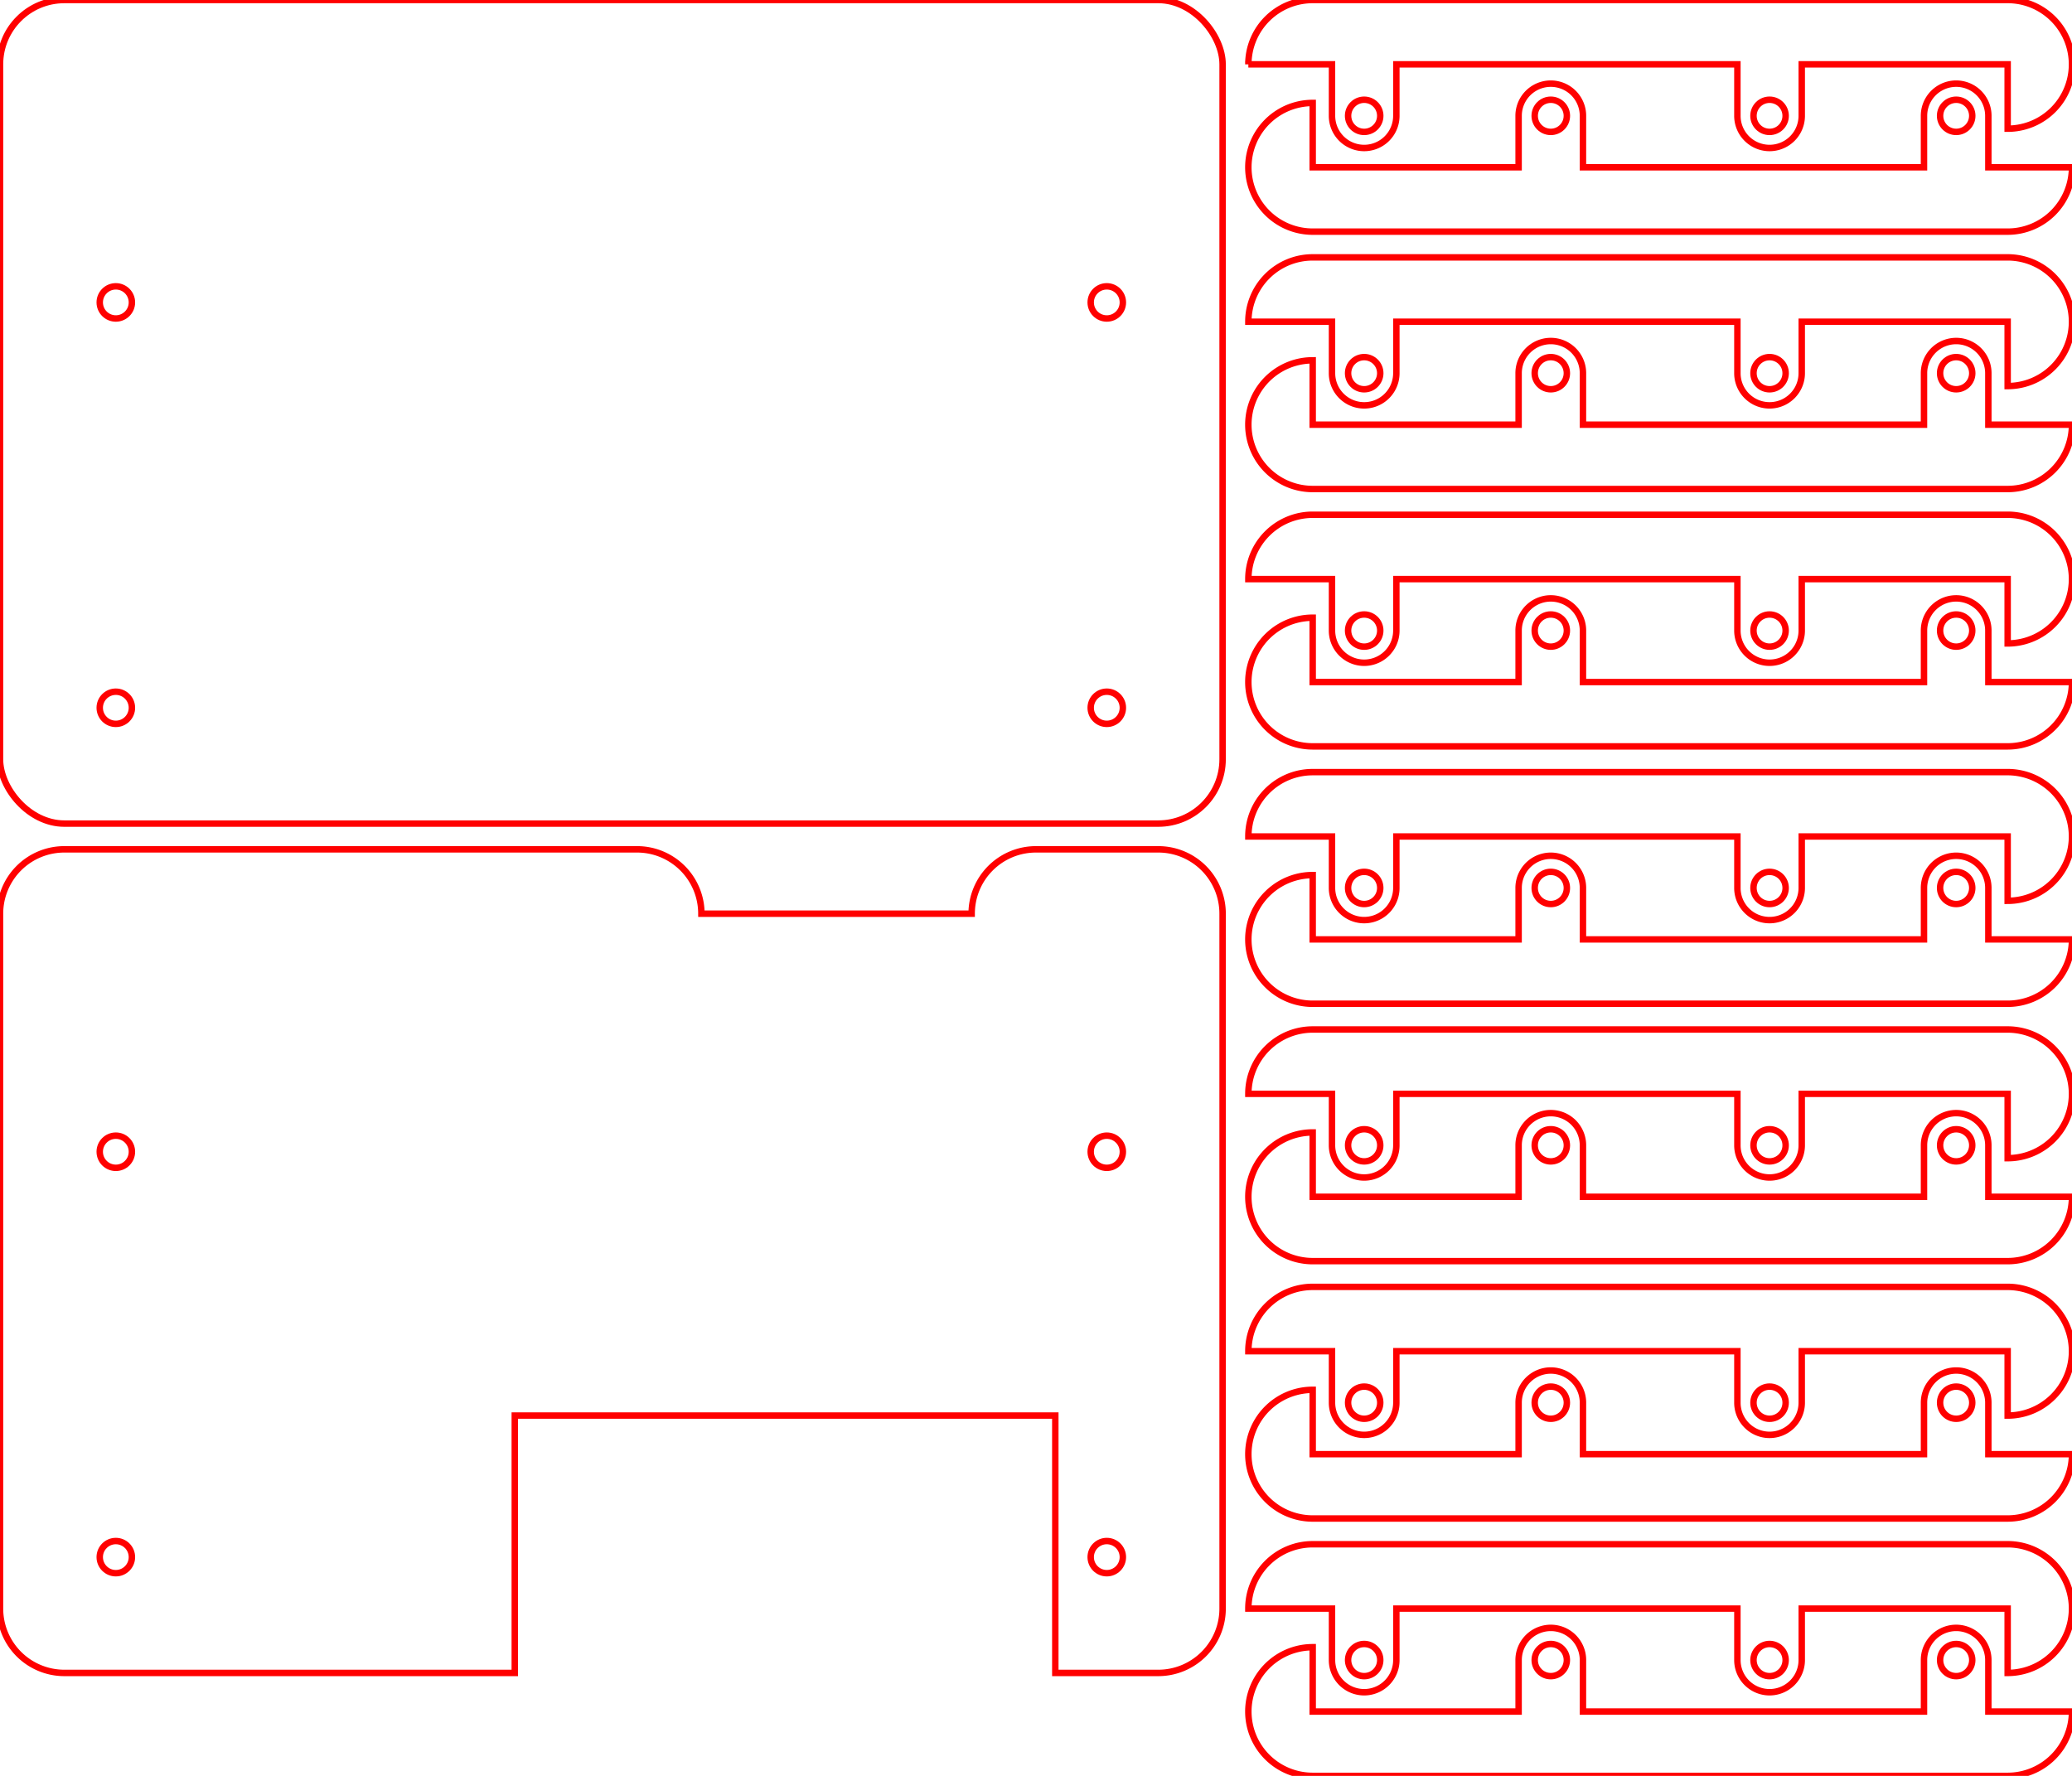 <?xml version="1.0" encoding="utf-8" ?>
<svg baseProfile="full" height="138mm" version="1.1" viewBox="0, 0, 161, 138" width="161mm" xmlns="http://www.w3.org/2000/svg" xmlns:ev="http://www.w3.org/2001/xml-events" xmlns:xlink="http://www.w3.org/1999/xlink"><defs /><g><rect fill="none" height="64" rx="5" ry="5" stroke="red" stroke-width="0.5" width="95" x="0" y="0" /><g><circle cx="9" cy="23.5" fill="none" r="1.25" stroke="red" stroke-width="0.5" /><circle cx="9" cy="55" fill="none" r="1.25" stroke="red" stroke-width="0.5" /><circle cx="86" cy="23.5" fill="none" r="1.25" stroke="red" stroke-width="0.5" /><circle cx="86" cy="55" fill="none" r="1.25" stroke="red" stroke-width="0.5" /></g></g><g transform="translate(0,66)"><path d="M 0 5 a 5 5 0 0,1 5.0 -5.0 l 44.5 -0.0 a 5 5 90 0,1 5.0 5.0 l 21.0 -0.0 a 5 5 0 0,1 5.0 -5.0 l 9.5 -0.0 a 5 5 90 0,1 5.0 5.0 l 0.0 54.0 a 5 5 180 0,1 -5.0 5.0 l -8.0 0.0 l -0.0 -20.0 l -42.0 0.0 l 0.0 20.0 l -35.0 0.0 a 5 5 270 0,1 -5.0 -5.0 z" fill="none" stroke="red" stroke-width="0.5" /><g><circle cx="9" cy="23.5" fill="none" r="1.25" stroke="red" stroke-width="0.5" /><circle cx="9" cy="55" fill="none" r="1.25" stroke="red" stroke-width="0.5" /><circle cx="86" cy="23.5" fill="none" r="1.25" stroke="red" stroke-width="0.5" /><circle cx="86" cy="55" fill="none" r="1.25" stroke="red" stroke-width="0.5" /></g></g><g transform="translate(161,0) rotate(90)"><path d="M 0 5 a 5 5 0 0,1 10 0 l -5 0 l 0 16.0 l 4 0 a 2.5 2.5 0 0,1 0 5 l -4 0 l 0 26.5 l 4 0 a 2.5 2.5 0 0,1 0 5 l -4 0 l 0 6.5 a 5 5 0 0,1 -5 -5 z" fill="none" stroke="red" stroke-width="0.5" /><circle cx="9" cy="23.5" fill="none" r="1.25" stroke="red" stroke-width="0.5" /><circle cx="9" cy="55" fill="none" r="1.25" stroke="red" stroke-width="0.5" /></g><g transform="translate(97,18) rotate(-90)"><path d="M 0 5 a 5 5 0 0,1 10 0 l -5 0 l 0 16.0 l 4 0 a 2.5 2.5 0 0,1 0 5 l -4 0 l 0 26.5 l 4 0 a 2.5 2.5 0 0,1 0 5 l -4 0 l 0 6.5 a 5 5 0 0,1 -5 -5 z" fill="none" stroke="red" stroke-width="0.5" /><circle cx="9" cy="23.5" fill="none" r="1.25" stroke="red" stroke-width="0.5" /><circle cx="9" cy="55" fill="none" r="1.25" stroke="red" stroke-width="0.5" /></g><g transform="translate(161,20) rotate(90)"><path d="M 0 5 a 5 5 0 0,1 10 0 l -5 0 l 0 16.0 l 4 0 a 2.5 2.5 0 0,1 0 5 l -4 0 l 0 26.5 l 4 0 a 2.5 2.5 0 0,1 0 5 l -4 0 l 0 6.5 a 5 5 0 0,1 -5 -5 z" fill="none" stroke="red" stroke-width="0.5" /><circle cx="9" cy="23.5" fill="none" r="1.25" stroke="red" stroke-width="0.5" /><circle cx="9" cy="55" fill="none" r="1.25" stroke="red" stroke-width="0.5" /></g><g transform="translate(97,38) rotate(-90)"><path d="M 0 5 a 5 5 0 0,1 10 0 l -5 0 l 0 16.0 l 4 0 a 2.5 2.5 0 0,1 0 5 l -4 0 l 0 26.5 l 4 0 a 2.5 2.5 0 0,1 0 5 l -4 0 l 0 6.5 a 5 5 0 0,1 -5 -5 z" fill="none" stroke="red" stroke-width="0.5" /><circle cx="9" cy="23.5" fill="none" r="1.25" stroke="red" stroke-width="0.5" /><circle cx="9" cy="55" fill="none" r="1.25" stroke="red" stroke-width="0.5" /></g><g transform="translate(161,40) rotate(90)"><path d="M 0 5 a 5 5 0 0,1 10 0 l -5 0 l 0 16.0 l 4 0 a 2.5 2.5 0 0,1 0 5 l -4 0 l 0 26.5 l 4 0 a 2.5 2.5 0 0,1 0 5 l -4 0 l 0 6.5 a 5 5 0 0,1 -5 -5 z" fill="none" stroke="red" stroke-width="0.5" /><circle cx="9" cy="23.5" fill="none" r="1.25" stroke="red" stroke-width="0.5" /><circle cx="9" cy="55" fill="none" r="1.25" stroke="red" stroke-width="0.5" /></g><g transform="translate(97,58) rotate(-90)"><path d="M 0 5 a 5 5 0 0,1 10 0 l -5 0 l 0 16.0 l 4 0 a 2.5 2.5 0 0,1 0 5 l -4 0 l 0 26.5 l 4 0 a 2.5 2.5 0 0,1 0 5 l -4 0 l 0 6.5 a 5 5 0 0,1 -5 -5 z" fill="none" stroke="red" stroke-width="0.5" /><circle cx="9" cy="23.5" fill="none" r="1.25" stroke="red" stroke-width="0.5" /><circle cx="9" cy="55" fill="none" r="1.25" stroke="red" stroke-width="0.5" /></g><g transform="translate(161,60) rotate(90)"><path d="M 0 5 a 5 5 0 0,1 10 0 l -5 0 l 0 16.0 l 4 0 a 2.5 2.5 0 0,1 0 5 l -4 0 l 0 26.5 l 4 0 a 2.5 2.5 0 0,1 0 5 l -4 0 l 0 6.5 a 5 5 0 0,1 -5 -5 z" fill="none" stroke="red" stroke-width="0.5" /><circle cx="9" cy="23.5" fill="none" r="1.25" stroke="red" stroke-width="0.5" /><circle cx="9" cy="55" fill="none" r="1.25" stroke="red" stroke-width="0.5" /></g><g transform="translate(97,78) rotate(-90)"><path d="M 0 5 a 5 5 0 0,1 10 0 l -5 0 l 0 16.0 l 4 0 a 2.5 2.5 0 0,1 0 5 l -4 0 l 0 26.5 l 4 0 a 2.5 2.5 0 0,1 0 5 l -4 0 l 0 6.5 a 5 5 0 0,1 -5 -5 z" fill="none" stroke="red" stroke-width="0.5" /><circle cx="9" cy="23.5" fill="none" r="1.25" stroke="red" stroke-width="0.5" /><circle cx="9" cy="55" fill="none" r="1.25" stroke="red" stroke-width="0.5" /></g><g transform="translate(161,80) rotate(90)"><path d="M 0 5 a 5 5 0 0,1 10 0 l -5 0 l 0 16.0 l 4 0 a 2.5 2.5 0 0,1 0 5 l -4 0 l 0 26.5 l 4 0 a 2.5 2.5 0 0,1 0 5 l -4 0 l 0 6.5 a 5 5 0 0,1 -5 -5 z" fill="none" stroke="red" stroke-width="0.5" /><circle cx="9" cy="23.5" fill="none" r="1.25" stroke="red" stroke-width="0.5" /><circle cx="9" cy="55" fill="none" r="1.25" stroke="red" stroke-width="0.5" /></g><g transform="translate(97,98) rotate(-90)"><path d="M 0 5 a 5 5 0 0,1 10 0 l -5 0 l 0 16.0 l 4 0 a 2.5 2.5 0 0,1 0 5 l -4 0 l 0 26.5 l 4 0 a 2.5 2.5 0 0,1 0 5 l -4 0 l 0 6.5 a 5 5 0 0,1 -5 -5 z" fill="none" stroke="red" stroke-width="0.5" /><circle cx="9" cy="23.5" fill="none" r="1.25" stroke="red" stroke-width="0.5" /><circle cx="9" cy="55" fill="none" r="1.25" stroke="red" stroke-width="0.5" /></g><g transform="translate(161,100) rotate(90)"><path d="M 0 5 a 5 5 0 0,1 10 0 l -5 0 l 0 16.0 l 4 0 a 2.5 2.5 0 0,1 0 5 l -4 0 l 0 26.5 l 4 0 a 2.5 2.5 0 0,1 0 5 l -4 0 l 0 6.5 a 5 5 0 0,1 -5 -5 z" fill="none" stroke="red" stroke-width="0.5" /><circle cx="9" cy="23.5" fill="none" r="1.25" stroke="red" stroke-width="0.5" /><circle cx="9" cy="55" fill="none" r="1.25" stroke="red" stroke-width="0.5" /></g><g transform="translate(97,118) rotate(-90)"><path d="M 0 5 a 5 5 0 0,1 10 0 l -5 0 l 0 16.0 l 4 0 a 2.5 2.5 0 0,1 0 5 l -4 0 l 0 26.5 l 4 0 a 2.5 2.5 0 0,1 0 5 l -4 0 l 0 6.5 a 5 5 0 0,1 -5 -5 z" fill="none" stroke="red" stroke-width="0.5" /><circle cx="9" cy="23.5" fill="none" r="1.25" stroke="red" stroke-width="0.5" /><circle cx="9" cy="55" fill="none" r="1.25" stroke="red" stroke-width="0.5" /></g><g transform="translate(161,120) rotate(90)"><path d="M 0 5 a 5 5 0 0,1 10 0 l -5 0 l 0 16.0 l 4 0 a 2.5 2.5 0 0,1 0 5 l -4 0 l 0 26.5 l 4 0 a 2.5 2.5 0 0,1 0 5 l -4 0 l 0 6.5 a 5 5 0 0,1 -5 -5 z" fill="none" stroke="red" stroke-width="0.5" /><circle cx="9" cy="23.5" fill="none" r="1.25" stroke="red" stroke-width="0.5" /><circle cx="9" cy="55" fill="none" r="1.25" stroke="red" stroke-width="0.5" /></g><g transform="translate(97,138) rotate(-90)"><path d="M 0 5 a 5 5 0 0,1 10 0 l -5 0 l 0 16.0 l 4 0 a 2.5 2.5 0 0,1 0 5 l -4 0 l 0 26.5 l 4 0 a 2.5 2.5 0 0,1 0 5 l -4 0 l 0 6.5 a 5 5 0 0,1 -5 -5 z" fill="none" stroke="red" stroke-width="0.5" /><circle cx="9" cy="23.5" fill="none" r="1.25" stroke="red" stroke-width="0.5" /><circle cx="9" cy="55" fill="none" r="1.25" stroke="red" stroke-width="0.5" /></g></svg>